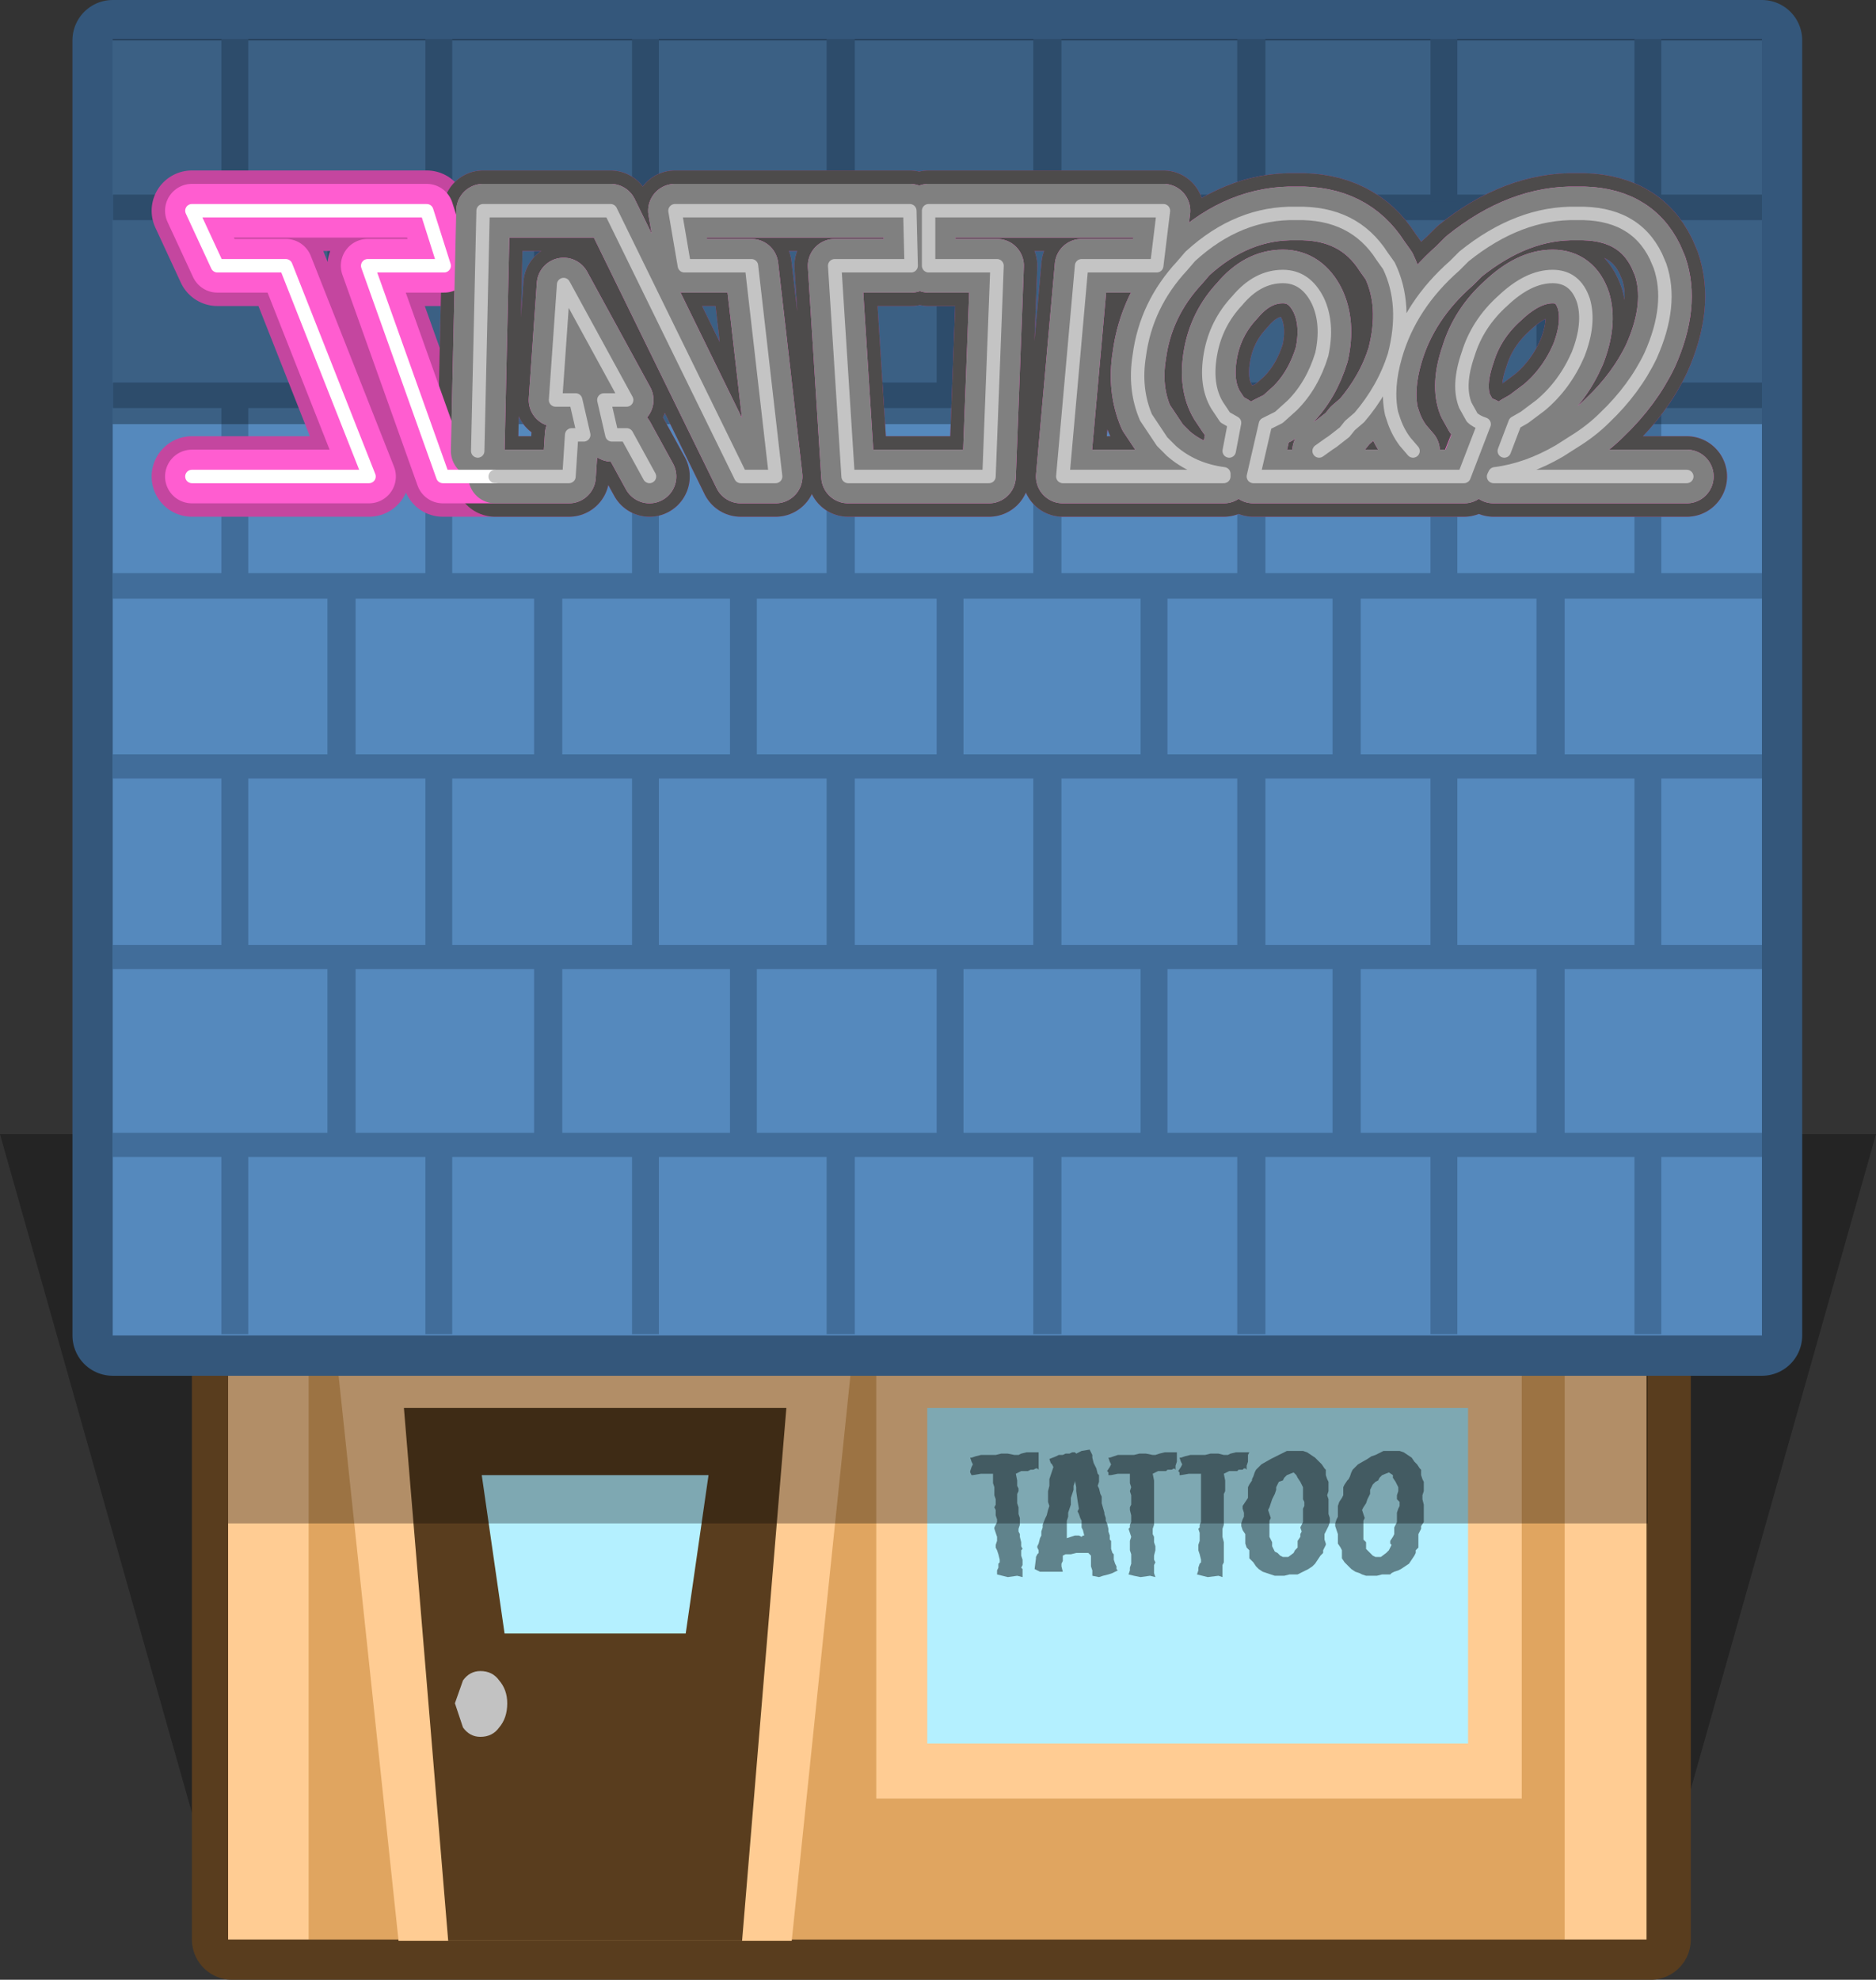 <?xml version="1.0" encoding="UTF-8" standalone="no"?>
<svg xmlns:xlink="http://www.w3.org/1999/xlink" height="73.75px" width="69.9px" xmlns="http://www.w3.org/2000/svg">
  <rect width="100%" height="100%" fill="#333333" stroke="none"/>
  <g transform="matrix(1.0, 0.0, 0.0, 1.0, 35.0, 41.95)">
    <path d="M-35.0 0.3 L34.9 0.3 26.4 30.35 -26.5 30.35 -35.0 0.3" fill="#000000" fill-opacity="0.302" fill-rule="evenodd" stroke="none"/>
    <path d="M-26.35 -39.6 L26.5 -39.6 26.5 30.3 -26.35 30.3 -26.35 -39.6" fill="#593d1e" fill-rule="evenodd" stroke="none"/>
    <path d="M-26.35 -39.6 L26.5 -39.6 26.5 30.3 -26.35 30.3 -26.35 -39.6 Z" fill="none" stroke="#593d1e" stroke-linecap="round" stroke-linejoin="round" stroke-width="3.0"/>
    <path d="M-26.5 -39.6 L26.35 -39.6 26.35 30.3 -26.5 30.3 -26.5 -39.6" fill="#ffcc93" fill-rule="evenodd" stroke="none"/>
    <path d="M23.3 30.3 L-23.5 30.3 -23.5 -8.2 23.3 -8.2 23.3 30.3" fill="#e0a560" fill-rule="evenodd" stroke="none"/>
    <path d="M-20.15 30.35 L-22.5 8.2 -3.2 8.2 -5.5 30.35 -20.15 30.35" fill="#ffcc93" fill-rule="evenodd" stroke="none"/>
    <path d="M-7.35 30.35 L-18.3 30.35 -19.95 10.5 -5.7 10.5 -7.35 30.35" fill="#593d1e" fill-rule="evenodd" stroke="none"/>
    <path d="M-16.2 18.9 L-17.05 13.0 -8.6 13.0 -9.45 18.9 -16.2 18.9" fill="#b4f0ff" fill-rule="evenodd" stroke="none"/>
    <path d="M-17.75 22.4 L-18.05 21.5 -17.75 20.65 Q-17.5 20.3 -17.1 20.3 -16.65 20.3 -16.4 20.65 -16.1 21.0 -16.1 21.5 -16.1 22.05 -16.4 22.4 -16.65 22.75 -17.1 22.75 -17.5 22.75 -17.75 22.4" fill="#c2c2c2" fill-rule="evenodd" stroke="none"/>
    <path d="M-0.85 10.25 L20.2 10.25 20.2 23.55 -0.85 23.55 -0.85 10.25" fill="#ffcc93" fill-rule="evenodd" stroke="none"/>
    <path d="M-0.85 10.25 L-0.85 23.55 20.2 23.55 20.2 10.25 -0.85 10.25 Z" fill="none" stroke="#ffcc93" stroke-linecap="round" stroke-linejoin="miter" stroke-miterlimit="3.0" stroke-width="3.0"/>
    <path d="M19.7 23.0 L-0.45 23.0 -0.45 10.5 19.7 10.5 19.7 23.0" fill="#b4f0ff" fill-rule="evenodd" stroke="none"/>
    <path d="M5.0 13.4 L5.0 13.45 5.0 13.55 4.95 13.7 4.9 13.85 4.9 13.9 4.9 13.95 4.9 14.1 4.85 14.25 4.8 14.4 4.8 14.55 4.75 14.7 4.75 14.85 4.75 15.0 4.75 15.1 4.75 15.2 4.75 15.35 5.05 15.25 5.2 15.25 5.3 15.3 5.35 15.25 5.4 15.25 5.35 15.05 5.3 14.95 5.3 14.85 5.3 14.7 5.25 14.6 5.2 14.45 5.15 14.35 5.2 14.25 5.15 13.95 5.1 13.6 5.1 13.45 5.05 13.2 5.05 13.25 5.0 13.4 M13.55 13.6 L13.55 13.45 13.45 13.25 13.35 13.1 13.3 13.0 13.2 12.9 12.95 13.0 12.9 13.05 12.85 13.1 12.8 13.2 12.65 13.25 12.6 13.35 12.55 13.45 12.55 13.55 12.5 13.7 12.45 13.8 12.4 13.9 12.35 14.05 12.3 14.2 12.25 14.3 12.3 14.45 12.35 14.6 12.3 14.7 12.3 14.85 12.3 15.0 12.3 15.2 12.3 15.3 12.35 15.4 12.4 15.5 12.4 15.6 12.4 15.65 12.45 15.75 12.5 15.85 12.6 15.9 12.7 16.0 12.8 16.05 12.9 16.05 13.0 16.05 13.2 15.9 13.25 15.8 13.35 15.7 13.35 15.6 13.35 15.55 13.35 15.45 13.45 15.3 13.45 15.2 13.5 15.1 13.45 14.95 13.5 14.85 13.55 14.75 13.55 14.6 13.55 14.45 13.55 14.4 13.55 14.25 13.6 14.15 13.6 14.0 13.55 13.9 13.55 13.75 13.55 13.6 M16.9 13.1 L16.9 13.0 16.75 12.9 16.5 13.0 16.45 13.05 16.4 13.1 16.35 13.2 16.25 13.25 16.15 13.35 16.1 13.45 16.05 13.55 16.05 13.7 16.0 13.8 15.95 13.9 15.9 14.05 15.8 14.2 15.75 14.3 15.8 14.45 15.85 14.6 15.8 14.7 15.8 14.85 15.8 15.0 15.8 15.2 15.8 15.3 15.8 15.4 15.9 15.5 15.9 15.6 15.9 15.65 15.9 15.75 16.0 15.85 16.05 15.9 16.15 16.0 16.25 16.05 16.4 16.05 16.45 16.05 16.65 15.9 16.75 15.8 16.8 15.7 16.85 15.6 16.8 15.55 16.8 15.45 16.9 15.3 16.95 15.2 16.95 15.1 16.95 14.95 17.0 14.85 17.05 14.75 17.05 14.6 17.05 14.45 17.05 14.4 17.1 14.25 17.15 14.15 17.15 14.0 17.05 13.9 17.05 13.75 17.1 13.6 17.1 13.45 17.0 13.25 16.9 13.1 M16.25 12.25 L16.45 12.15 16.55 12.1 16.7 12.1 16.95 12.1 17.15 12.1 17.3 12.15 17.45 12.25 17.6 12.35 17.7 12.5 17.8 12.6 17.9 12.75 17.95 12.8 17.95 12.95 17.95 13.0 18.0 13.15 18.05 13.25 18.05 13.4 18.05 13.6 18.0 13.75 18.0 13.9 18.05 14.1 18.05 14.3 18.05 14.45 18.05 14.6 18.05 14.65 18.05 14.75 17.95 14.9 17.95 15.0 17.85 15.2 17.85 15.3 17.85 15.4 17.85 15.55 17.85 15.6 17.85 15.7 17.75 15.8 17.75 15.9 17.7 16.0 17.6 16.15 17.5 16.3 17.35 16.4 17.2 16.5 17.1 16.55 16.95 16.6 16.85 16.65 16.8 16.7 16.65 16.7 16.5 16.7 16.3 16.75 16.1 16.75 15.9 16.75 15.75 16.7 15.65 16.65 15.5 16.6 15.35 16.5 15.25 16.4 15.1 16.25 15.0 16.1 15.0 15.95 15.0 15.8 14.95 15.7 14.85 15.55 14.85 15.35 14.85 15.2 14.8 15.05 14.75 14.9 14.75 14.8 14.8 14.65 14.85 14.55 14.85 14.4 14.85 14.25 14.85 14.15 14.9 14.0 15.0 13.85 15.05 13.75 15.05 13.55 15.05 13.45 15.1 13.35 15.2 13.2 15.25 13.15 15.3 13.05 15.35 12.9 15.4 12.8 15.6 12.6 15.95 12.4 16.1 12.3 16.25 12.25 M12.65 12.25 L12.85 12.15 12.95 12.1 13.1 12.1 13.35 12.1 13.55 12.1 13.7 12.15 13.85 12.25 14.0 12.35 14.15 12.5 14.25 12.6 14.35 12.75 14.4 12.8 14.4 12.95 14.4 13.0 14.45 13.15 14.5 13.25 14.5 13.4 14.5 13.6 14.45 13.75 14.5 13.9 14.5 14.1 14.5 14.3 14.5 14.45 14.55 14.6 14.55 14.75 14.5 14.9 14.45 15.0 14.35 15.2 14.35 15.3 14.35 15.4 14.4 15.55 14.4 15.6 14.35 15.7 14.3 15.8 14.3 15.9 14.2 16.0 14.1 16.15 14.0 16.3 13.9 16.4 13.75 16.5 13.65 16.55 13.55 16.6 13.45 16.65 13.35 16.7 13.2 16.7 13.05 16.7 12.85 16.75 12.65 16.75 12.5 16.75 12.35 16.7 12.2 16.65 12.05 16.6 11.9 16.5 11.8 16.4 11.7 16.25 11.55 16.1 11.55 15.95 11.55 15.8 11.45 15.7 11.4 15.55 11.4 15.35 11.4 15.2 11.3 15.05 11.25 14.9 11.25 14.8 11.3 14.65 11.35 14.55 11.35 14.4 11.3 14.25 11.3 14.15 11.4 14.0 11.5 13.85 11.5 13.75 11.5 13.55 11.5 13.45 11.55 13.35 11.65 13.2 11.65 13.15 11.7 13.05 11.75 12.9 11.8 12.8 12.0 12.6 12.35 12.4 12.55 12.3 12.65 12.25 M10.1 12.2 L10.2 12.2 10.4 12.2 10.6 12.25 10.75 12.25 10.85 12.2 11.05 12.15 11.25 12.15 11.3 12.15 11.45 12.15 11.5 12.15 11.55 12.15 11.5 12.25 11.5 12.35 11.5 12.5 11.45 12.65 11.45 12.7 11.45 12.8 11.4 12.75 11.35 12.75 11.3 12.8 11.15 12.8 11.1 12.85 10.8 12.85 10.6 12.95 10.65 13.2 10.65 13.25 10.65 13.4 10.65 13.5 10.65 13.6 10.6 13.7 10.6 13.8 10.6 13.9 10.6 13.95 10.6 14.05 10.6 14.2 10.6 14.35 10.6 14.45 10.6 14.6 10.6 14.75 10.6 14.85 10.55 15.0 10.55 15.1 10.55 15.2 10.55 15.3 10.6 15.5 10.6 15.65 10.6 15.75 10.6 15.8 10.6 16.0 10.6 16.15 10.6 16.25 10.55 16.35 10.55 16.45 10.55 16.5 10.55 16.6 10.55 16.65 10.55 16.8 10.4 16.75 10.0 16.8 9.8 16.75 9.6 16.7 9.65 16.55 9.65 16.45 9.7 16.3 9.75 16.25 9.75 16.15 9.7 15.95 9.65 15.8 9.65 15.7 9.65 15.6 9.7 15.45 9.7 15.3 9.7 15.15 9.65 15.0 9.7 14.95 9.7 14.85 9.75 14.75 9.75 14.65 9.75 14.5 9.75 14.3 9.75 14.2 9.75 14.1 9.75 14.0 9.75 13.9 9.75 13.75 9.75 13.6 9.75 13.45 9.75 13.3 9.75 12.95 9.6 12.95 9.3 12.95 9.0 13.0 8.95 13.0 8.95 12.9 8.9 12.85 9.0 12.7 9.05 12.6 9.0 12.5 8.95 12.35 9.0 12.35 9.15 12.3 9.35 12.25 9.45 12.25 9.65 12.25 9.75 12.25 9.9 12.25 10.1 12.2 M7.1 12.25 L7.25 12.25 7.45 12.2 7.55 12.2 7.7 12.2 7.95 12.25 8.05 12.25 8.2 12.2 8.4 12.15 8.55 12.15 8.65 12.15 8.8 12.15 8.85 12.15 8.85 12.25 8.85 12.35 8.85 12.5 8.8 12.65 8.8 12.7 8.8 12.8 8.75 12.75 8.65 12.8 8.5 12.8 8.45 12.85 8.15 12.85 7.95 12.95 8.0 13.2 8.0 13.25 8.0 13.4 8.0 13.5 8.0 13.6 8.0 13.7 8.0 13.8 8.0 13.9 8.0 13.95 8.0 14.05 8.0 14.2 8.0 14.35 8.0 14.45 8.0 14.6 8.0 14.75 8.0 14.85 7.95 15.0 7.95 15.1 7.95 15.2 8.0 15.3 8.0 15.5 8.05 15.65 8.05 15.75 8.05 15.8 8.0 16.0 8.0 16.15 8.05 16.25 8.0 16.35 8.0 16.45 8.0 16.5 8.0 16.6 8.0 16.65 8.05 16.8 7.85 16.75 7.5 16.8 7.25 16.75 7.05 16.7 7.1 16.55 7.1 16.45 7.15 16.3 7.15 16.25 7.15 16.15 7.15 15.95 7.1 15.8 7.1 15.7 7.1 15.6 7.1 15.45 7.15 15.3 7.1 15.15 7.05 15.0 7.1 14.95 7.1 14.85 7.15 14.75 7.15 14.65 7.15 14.5 7.1 14.3 7.1 14.2 7.15 14.1 7.15 14.0 7.15 13.9 7.15 13.75 7.1 13.6 7.15 13.45 7.1 13.3 7.1 12.95 6.95 12.95 6.65 12.95 6.4 13.0 6.3 13.0 6.3 12.9 6.25 12.85 6.35 12.7 6.4 12.6 6.35 12.5 6.3 12.35 6.35 12.35 6.5 12.3 6.65 12.25 6.8 12.25 7.0 12.25 7.1 12.25 M4.95 12.15 L5.05 12.15 5.1 12.2 5.3 12.1 5.6 12.05 5.7 12.25 5.7 12.35 5.75 12.55 5.8 12.65 5.85 12.75 5.9 12.95 5.95 13.0 5.95 13.1 5.95 13.25 5.9 13.4 5.95 13.5 6.0 13.7 6.05 13.8 6.05 14.05 6.15 14.4 6.15 14.45 6.2 14.6 6.2 14.7 6.25 14.8 6.3 15.0 6.3 15.1 6.35 15.25 6.35 15.4 6.4 15.45 6.4 15.6 6.4 15.65 6.4 15.75 6.45 15.9 6.5 15.95 6.5 16.05 6.5 16.15 6.55 16.3 6.6 16.4 6.6 16.5 6.65 16.55 6.45 16.65 6.3 16.7 6.1 16.75 5.95 16.8 5.7 16.75 5.7 16.65 5.7 16.55 5.65 16.4 5.65 16.25 5.65 16.15 5.65 16.1 5.65 16.0 5.55 15.9 5.4 15.9 5.25 15.9 5.1 15.9 4.9 15.95 4.8 15.95 4.7 15.95 4.6 16.0 4.6 16.1 4.6 16.2 4.55 16.3 4.55 16.4 4.6 16.6 4.5 16.6 4.4 16.6 4.3 16.6 4.15 16.6 4.05 16.6 3.95 16.6 3.8 16.6 3.75 16.6 3.55 16.5 3.6 16.1 3.6 16.05 3.65 15.95 3.7 15.9 3.7 15.8 3.65 15.7 3.65 15.65 3.7 15.55 3.75 15.35 3.8 15.25 3.8 15.1 3.85 14.95 3.85 14.85 3.95 14.6 4.0 14.5 4.05 14.3 4.1 14.15 4.05 14.0 4.05 13.85 4.05 13.75 4.05 13.6 4.1 13.4 4.1 13.25 4.1 13.15 4.15 13.0 4.2 12.85 4.25 12.7 4.2 12.6 4.15 12.55 4.1 12.4 4.35 12.3 4.45 12.25 4.6 12.25 4.7 12.2 4.85 12.2 4.95 12.15 M1.95 12.25 L2.1 12.25 2.3 12.2 2.4 12.2 2.55 12.2 2.8 12.25 2.95 12.25 3.05 12.2 3.25 12.15 3.4 12.15 3.5 12.15 3.65 12.15 3.7 12.15 3.7 12.25 3.7 12.35 3.7 12.5 3.7 12.65 3.7 12.7 3.7 12.8 3.65 12.75 3.6 12.75 3.5 12.8 3.4 12.8 3.3 12.85 3.05 12.85 2.85 12.95 2.9 13.2 2.9 13.25 2.9 13.4 2.95 13.5 2.95 13.6 2.9 13.7 2.9 13.8 2.9 13.9 2.9 13.95 2.9 14.05 2.95 14.2 2.95 14.35 2.95 14.45 3.0 14.6 3.0 14.75 3.0 14.85 2.95 15.0 2.95 15.1 3.0 15.2 3.0 15.3 3.05 15.5 3.05 15.65 3.1 15.75 3.05 15.8 3.05 16.0 3.1 16.15 3.1 16.25 3.1 16.35 3.05 16.45 3.1 16.5 3.1 16.6 3.1 16.65 3.1 16.8 2.9 16.75 2.55 16.8 2.35 16.75 2.15 16.7 2.15 16.55 2.2 16.45 2.2 16.3 2.25 16.25 2.25 16.15 2.2 15.95 2.15 15.8 2.1 15.7 2.1 15.6 2.15 15.45 2.15 15.3 2.1 15.15 2.05 15.0 2.05 14.95 2.1 14.85 2.15 14.75 2.15 14.65 2.1 14.5 2.1 14.3 2.05 14.2 2.1 14.1 2.1 14.0 2.1 13.9 2.05 13.75 2.05 13.6 2.05 13.45 2.0 13.3 2.0 12.95 1.85 12.95 1.55 12.95 1.25 13.0 1.2 13.0 1.15 12.9 1.15 12.85 1.2 12.7 1.25 12.6 1.2 12.5 1.15 12.35 1.2 12.35 1.35 12.3 1.55 12.25 1.65 12.25 1.85 12.25 1.95 12.25" fill="#60838c" fill-rule="evenodd" stroke="none"/>
    <path d="M26.4 14.8 L-26.5 14.8 -26.5 0.45 26.4 0.45 26.4 14.8" fill="#000000" fill-opacity="0.302" fill-rule="evenodd" stroke="none"/>
    <path d="M30.65 7.8 L-30.8 7.8 -30.8 -40.45 30.65 -40.45 30.65 7.8" fill="#5589bd" fill-rule="evenodd" stroke="none"/>
    <path d="M30.65 7.8 L-30.8 7.8 -30.8 -40.45 30.65 -40.45 30.65 7.8 Z" fill="none" stroke="#34577b" stroke-linecap="round" stroke-linejoin="round" stroke-width="3.0"/>
    <path d="M30.65 7.8 L-30.8 7.8 -30.8 -40.45 30.65 -40.45 30.65 7.8" fill="#5589bd" fill-rule="evenodd" stroke="none"/>
    <path d="M30.65 -33.75 L-30.8 -33.75 -30.8 -34.7 30.65 -34.7 30.65 -33.75 M30.65 -12.95 L-30.8 -12.95 -30.8 -13.85 30.65 -13.85 30.65 -12.95 M30.65 -19.65 L-30.8 -19.65 -30.8 -20.6 30.65 -20.6 30.65 -19.65 M30.65 -26.75 L-30.8 -26.75 -30.8 -27.7 30.65 -27.7 30.65 -26.75 M30.65 -5.85 L-30.8 -5.85 -30.8 -6.75 30.65 -6.75 30.65 -5.85 M-30.8 0.25 L30.65 0.25 30.65 1.15 -30.8 1.15 -30.8 0.25" fill="#416d9a" fill-rule="evenodd" stroke="none"/>
    <path d="M25.9 -40.5 L26.9 -40.5 26.9 -34.45 25.9 -34.45 25.9 -40.5 M22.25 -34.2 L23.3 -34.2 23.3 -27.3 22.25 -27.3 22.25 -34.2 M19.3 -40.5 L19.3 -34.45 18.3 -34.45 18.3 -40.5 19.3 -40.5 M12.15 -40.5 L12.15 -34.45 11.1 -34.45 11.1 -40.5 12.15 -40.5 M4.55 -40.5 L4.55 -34.45 3.5 -34.45 3.5 -40.5 4.55 -40.5 M0.9 -6.4 L0.9 0.8 -0.1 0.8 -0.1 -6.4 0.9 -6.4 M3.5 0.9 L4.55 0.9 4.55 7.75 3.5 7.75 3.5 0.9 M18.3 0.9 L19.3 0.9 19.3 7.75 18.3 7.75 18.3 0.9 M11.1 0.9 L12.15 0.9 12.15 7.75 11.1 7.75 11.1 0.9 M26.9 0.9 L26.9 7.75 25.9 7.75 25.9 0.9 26.9 0.9 M0.9 -34.2 L0.9 -27.3 -0.1 -27.3 -0.1 -34.2 0.9 -34.2 M22.25 -6.4 L23.3 -6.4 23.3 0.8 22.25 0.8 22.25 -6.4 M25.9 -13.4 L26.9 -13.4 26.9 -6.6 25.9 -6.6 25.9 -13.4 M22.25 -20.05 L23.3 -20.05 23.3 -13.3 22.25 -13.3 22.25 -20.05 M26.9 -27.1 L26.9 -20.1 25.9 -20.1 25.9 -27.1 26.9 -27.1 M0.9 -20.05 L0.9 -13.3 -0.1 -13.3 -0.1 -20.05 0.9 -20.05 M14.65 -6.4 L15.7 -6.4 15.7 0.8 14.65 0.8 14.65 -6.4 M11.1 -13.4 L12.15 -13.4 12.15 -6.6 11.1 -6.6 11.1 -13.4 M18.3 -13.4 L19.3 -13.4 19.3 -6.6 18.3 -6.6 18.3 -13.4 M7.5 -6.4 L8.5 -6.4 8.5 0.8 7.5 0.8 7.5 -6.4 M3.5 -13.4 L4.55 -13.4 4.55 -6.6 3.5 -6.6 3.5 -13.4 M7.5 -20.05 L8.5 -20.05 8.5 -13.3 7.5 -13.3 7.5 -20.05 M3.5 -27.1 L4.55 -27.1 4.55 -20.1 3.5 -20.1 3.5 -27.1 M14.65 -20.05 L15.7 -20.05 15.7 -13.3 14.65 -13.3 14.65 -20.05 M11.1 -27.1 L12.15 -27.1 12.15 -20.1 11.1 -20.1 11.1 -27.1 M18.3 -27.1 L19.3 -27.1 19.3 -20.1 18.3 -20.1 18.3 -27.1 M14.65 -34.2 L15.7 -34.2 15.7 -27.3 14.65 -27.3 14.65 -34.2 M7.5 -34.2 L8.5 -34.2 8.5 -27.3 7.5 -27.3 7.5 -34.2 M-3.15 -40.5 L-3.15 -34.45 -4.2 -34.45 -4.2 -40.5 -3.15 -40.5 M-18.15 -40.5 L-18.15 -34.45 -19.15 -34.45 -19.15 -40.5 -18.15 -40.5 M-10.45 -40.5 L-10.45 -34.45 -11.45 -34.45 -11.45 -40.5 -10.45 -40.5 M-7.8 -34.2 L-6.8 -34.2 -6.8 -27.3 -7.8 -27.3 -7.8 -34.2 M-15.1 -34.2 L-14.05 -34.2 -14.05 -27.3 -15.1 -27.3 -15.1 -34.2 M-25.75 -40.5 L-25.75 -34.45 -26.75 -34.45 -26.75 -40.5 -25.75 -40.5 M-26.75 0.9 L-25.75 0.9 -25.75 7.75 -26.75 7.75 -26.75 0.9 M-11.45 0.9 L-10.45 0.9 -10.45 7.75 -11.45 7.75 -11.45 0.9 M-19.15 0.9 L-18.15 0.9 -18.15 7.75 -19.15 7.75 -19.15 0.9 M-4.2 0.9 L-3.15 0.9 -3.15 7.75 -4.2 7.75 -4.2 0.9 M-7.8 -6.4 L-6.8 -6.4 -6.8 0.8 -7.8 0.8 -7.8 -6.4 M-4.2 -13.4 L-3.15 -13.4 -3.15 -6.6 -4.2 -6.6 -4.2 -13.4 M-15.1 -6.4 L-14.05 -6.4 -14.05 0.8 -15.1 0.8 -15.1 -6.4 M-19.15 -13.4 L-18.15 -13.4 -18.15 -6.6 -19.15 -6.6 -19.15 -13.4 M-11.45 -13.4 L-10.45 -13.4 -10.45 -6.6 -11.45 -6.6 -11.45 -13.4 M-15.1 -20.05 L-14.05 -20.05 -14.05 -13.3 -15.1 -13.3 -15.1 -20.05 M-19.15 -27.1 L-18.15 -27.1 -18.15 -20.1 -19.15 -20.1 -19.15 -27.1 M-11.45 -27.1 L-10.45 -27.1 -10.45 -20.1 -11.45 -20.1 -11.45 -27.1 M-7.8 -20.05 L-6.8 -20.05 -6.8 -13.3 -7.8 -13.3 -7.8 -20.05 M-3.15 -27.1 L-3.15 -20.1 -4.2 -20.1 -4.2 -27.1 -3.15 -27.1 M-26.75 -6.6 L-26.75 -13.4 -25.75 -13.4 -25.75 -6.6 -26.75 -6.6 M-22.8 -6.4 L-21.75 -6.4 -21.75 0.8 -22.8 0.8 -22.8 -6.4 M-25.75 -20.1 L-26.75 -20.1 -26.75 -27.1 -25.75 -27.1 -25.75 -20.1 M-22.8 -20.05 L-21.75 -20.05 -21.75 -13.3 -22.8 -13.3 -22.8 -20.05 M-22.8 -34.2 L-21.75 -34.2 -21.75 -27.3 -22.8 -27.3 -22.8 -34.2" fill="#416d9a" fill-rule="evenodd" stroke="none"/>
    <path d="M30.65 -26.15 L-30.8 -26.15 -30.8 -40.5 30.65 -40.5 30.65 -26.15" fill="#000000" fill-opacity="0.302" fill-rule="evenodd" stroke="none"/>
    <path d="M19.6 -24.4 L20.3 -26.15 Q20.0 -26.25 19.85 -26.4 L19.6 -26.85 Q19.3 -27.6 19.7 -28.75 20.05 -29.9 21.0 -30.75 21.95 -31.65 22.85 -31.65 23.7 -31.65 24.0 -30.75 24.25 -29.9 23.8 -28.75 23.3 -27.6 22.4 -26.85 L21.8 -26.4 21.45 -26.2 21.05 -25.15 M17.65 -25.15 L17.35 -25.5 Q17.05 -25.9 16.9 -26.4 L16.85 -26.55 Q16.65 -27.5 17.0 -28.7 17.55 -30.6 19.2 -32.05 L19.55 -32.4 Q21.6 -34.05 23.75 -34.0 25.9 -34.05 26.7 -32.4 L26.85 -32.05 Q27.35 -30.6 26.5 -28.7 25.9 -27.45 24.8 -26.4 24.3 -25.9 23.65 -25.5 L23.1 -25.15 Q21.9 -24.45 20.7 -24.3 L20.65 -24.2 27.85 -24.2 M-17.2 -25.15 L-17.0 -34.1 -12.25 -34.1 -7.4 -24.2 -6.1 -24.2 -7.0 -32.05 -9.5 -32.05 -9.85 -34.1 -1.1 -34.1 -1.05 -32.05 -3.9 -32.05 -3.4 -24.2 1.85 -24.2 2.15 -32.05 -0.4 -32.05 -0.4 -34.1 8.35 -34.1 8.1 -32.05 5.3 -32.05 4.6 -24.2 10.6 -24.2 10.6 -24.3 Q9.45 -24.45 8.65 -25.15 L8.3 -25.5 7.7 -26.4 Q7.25 -27.45 7.45 -28.7 7.7 -30.6 9.05 -32.05 L9.35 -32.4 Q11.15 -34.05 13.3 -34.0 15.45 -34.05 16.5 -32.4 L16.75 -32.05 Q17.45 -30.6 16.95 -28.7 16.55 -27.45 15.65 -26.4 L15.3 -26.1 15.1 -25.85 14.65 -25.5 14.5 -25.4 14.15 -25.15 M-10.8 -24.2 L-11.65 -25.75 -12.2 -25.75 -12.5 -27.05 -11.65 -27.05 -14.0 -31.35 -14.3 -27.05 -13.55 -27.05 -13.25 -25.75 -13.7 -25.75 -13.8 -24.2 -18.5 -24.2 -21.3 -32.05 -18.45 -32.05 -19.1 -34.1 -27.85 -34.1 -26.9 -32.05 -24.35 -32.05 -21.25 -24.2 -27.85 -24.2 M10.8 -25.15 L11.0 -26.2 10.65 -26.4 10.35 -26.85 Q9.9 -27.6 10.1 -28.75 10.3 -29.9 11.1 -30.75 11.85 -31.65 12.8 -31.65 13.65 -31.65 14.1 -30.75 14.5 -29.9 14.25 -28.75 13.9 -27.6 13.15 -26.85 L12.65 -26.4 12.15 -26.15 11.7 -24.2 19.55 -24.2" fill="none" stroke="#c4469f" stroke-linecap="round" stroke-linejoin="round" stroke-width="3.0"/>
    <path d="M17.65 -25.15 L17.35 -25.5 Q17.05 -25.9 16.9 -26.4 L16.85 -26.55 Q16.65 -27.5 17.0 -28.7 17.55 -30.6 19.2 -32.05 L19.55 -32.4 Q21.6 -34.05 23.75 -34.0 25.9 -34.05 26.7 -32.4 L26.85 -32.05 Q27.35 -30.6 26.5 -28.7 25.9 -27.45 24.8 -26.4 24.3 -25.9 23.65 -25.5 L23.1 -25.15 Q21.9 -24.45 20.7 -24.3 L20.65 -24.2 27.85 -24.2 M10.8 -25.15 L11.0 -26.2 10.65 -26.4 10.35 -26.85 Q9.9 -27.6 10.1 -28.75 10.3 -29.9 11.1 -30.75 11.85 -31.65 12.8 -31.65 13.65 -31.65 14.1 -30.75 14.5 -29.9 14.25 -28.75 13.9 -27.6 13.15 -26.85 L12.65 -26.4 12.15 -26.15 11.7 -24.2 19.55 -24.2 20.3 -26.15 Q20.0 -26.25 19.85 -26.4 L19.6 -26.85 Q19.3 -27.6 19.7 -28.75 20.05 -29.9 21.0 -30.75 21.95 -31.65 22.85 -31.65 23.7 -31.65 24.0 -30.75 24.25 -29.9 23.8 -28.75 23.3 -27.6 22.4 -26.85 L21.8 -26.4 21.45 -26.2 21.05 -25.15 M-17.2 -25.15 L-17.0 -34.1 -12.25 -34.1 -7.4 -24.2 -6.1 -24.2 -7.0 -32.05 -9.5 -32.05 -9.85 -34.1 -1.1 -34.1 -1.05 -32.05 -3.9 -32.05 -3.4 -24.2 1.85 -24.2 2.15 -32.05 -0.4 -32.05 -0.4 -34.1 8.35 -34.1 8.1 -32.05 5.3 -32.05 4.6 -24.2 10.6 -24.2 10.6 -24.3 Q9.45 -24.45 8.65 -25.15 L8.3 -25.5 7.7 -26.4 Q7.25 -27.45 7.45 -28.7 7.7 -30.6 9.05 -32.05 L9.35 -32.4 Q11.15 -34.05 13.3 -34.0 15.45 -34.05 16.5 -32.4 L16.75 -32.05 Q17.45 -30.6 16.95 -28.7 16.55 -27.45 15.65 -26.4 L15.3 -26.1 15.1 -25.85 14.65 -25.5 14.5 -25.4 14.15 -25.15 M-10.8 -24.2 L-11.65 -25.75 -12.2 -25.75 -12.5 -27.05 -11.65 -27.05 -14.0 -31.35 -14.3 -27.05 -13.55 -27.05 -13.25 -25.75 -13.7 -25.75 -13.8 -24.2 -16.55 -24.2" fill="none" stroke="#4d4b4b" stroke-linecap="round" stroke-linejoin="round" stroke-width="3.0"/>
    <path d="M19.6 -24.4 L20.3 -26.15 Q20.0 -26.25 19.85 -26.4 L19.6 -26.85 Q19.3 -27.6 19.7 -28.75 20.05 -29.9 21.0 -30.75 21.95 -31.65 22.85 -31.65 23.7 -31.65 24.0 -30.75 24.25 -29.9 23.8 -28.75 23.3 -27.6 22.4 -26.85 L21.8 -26.4 21.45 -26.2 21.05 -25.15 M17.65 -25.15 L17.35 -25.5 Q17.05 -25.9 16.9 -26.4 L16.85 -26.55 Q16.65 -27.5 17.0 -28.7 17.55 -30.6 19.2 -32.05 L19.55 -32.4 Q21.6 -34.05 23.75 -34.0 25.9 -34.05 26.7 -32.4 L26.85 -32.05 Q27.35 -30.6 26.5 -28.7 25.9 -27.45 24.8 -26.4 24.3 -25.9 23.65 -25.5 L23.1 -25.15 Q21.9 -24.45 20.7 -24.3 L20.65 -24.2 27.85 -24.2 M-17.2 -25.15 L-17.0 -34.1 -12.25 -34.1 -7.4 -24.2 -6.1 -24.2 -7.0 -32.05 -9.5 -32.05 -9.85 -34.1 -1.1 -34.1 -1.05 -32.05 -3.9 -32.05 -3.4 -24.2 1.85 -24.2 2.15 -32.05 -0.4 -32.05 -0.4 -34.1 8.35 -34.1 8.1 -32.05 5.3 -32.05 4.6 -24.2 10.6 -24.2 10.6 -24.3 Q9.45 -24.45 8.65 -25.15 L8.3 -25.5 7.7 -26.4 Q7.25 -27.45 7.45 -28.7 7.7 -30.6 9.05 -32.05 L9.35 -32.4 Q11.15 -34.05 13.3 -34.0 15.45 -34.05 16.5 -32.4 L16.75 -32.05 Q17.45 -30.6 16.95 -28.7 16.55 -27.45 15.65 -26.4 L15.3 -26.1 15.1 -25.85 14.65 -25.5 14.5 -25.4 14.15 -25.15 M-10.8 -24.2 L-11.65 -25.75 -12.2 -25.75 -12.5 -27.05 -11.65 -27.05 -14.0 -31.35 -14.3 -27.05 -13.55 -27.05 -13.25 -25.75 -13.7 -25.75 -13.8 -24.2 -18.5 -24.2 -21.3 -32.05 -18.45 -32.05 -19.1 -34.1 -27.85 -34.1 -26.9 -32.05 -24.35 -32.05 -21.25 -24.2 -27.85 -24.2 M10.8 -25.15 L11.0 -26.2 10.65 -26.4 10.35 -26.85 Q9.9 -27.6 10.1 -28.75 10.3 -29.9 11.1 -30.75 11.85 -31.65 12.8 -31.65 13.65 -31.65 14.1 -30.75 14.5 -29.9 14.25 -28.75 13.9 -27.6 13.15 -26.85 L12.65 -26.4 12.15 -26.15 11.7 -24.2 19.55 -24.2" fill="none" stroke="#ff5dd0" stroke-linecap="round" stroke-linejoin="round" stroke-width="2.0"/>
    <path d="M17.65 -25.15 L17.35 -25.5 Q17.05 -25.9 16.9 -26.4 L16.85 -26.55 Q16.65 -27.5 17.0 -28.7 17.55 -30.6 19.2 -32.05 L19.55 -32.4 Q21.6 -34.05 23.75 -34.0 25.9 -34.05 26.7 -32.4 L26.85 -32.05 Q27.35 -30.6 26.5 -28.7 25.9 -27.45 24.8 -26.4 24.3 -25.9 23.65 -25.5 L23.1 -25.15 Q21.9 -24.45 20.7 -24.3 L20.65 -24.2 27.85 -24.2 M10.8 -25.15 L11.0 -26.2 10.65 -26.4 10.35 -26.85 Q9.9 -27.6 10.1 -28.75 10.3 -29.9 11.1 -30.75 11.85 -31.65 12.8 -31.65 13.65 -31.65 14.1 -30.75 14.5 -29.9 14.25 -28.75 13.9 -27.6 13.15 -26.85 L12.65 -26.4 12.15 -26.15 11.7 -24.2 19.55 -24.2 20.3 -26.15 Q20.0 -26.25 19.85 -26.4 L19.6 -26.85 Q19.3 -27.6 19.7 -28.75 20.05 -29.9 21.0 -30.75 21.95 -31.65 22.85 -31.65 23.7 -31.65 24.0 -30.75 24.25 -29.9 23.8 -28.75 23.3 -27.6 22.4 -26.85 L21.8 -26.4 21.45 -26.2 21.05 -25.15 M-17.2 -25.15 L-17.0 -34.1 -12.25 -34.1 -7.4 -24.2 -6.1 -24.2 -7.0 -32.05 -9.5 -32.05 -9.85 -34.1 -1.1 -34.1 -1.05 -32.05 -3.9 -32.05 -3.4 -24.2 1.85 -24.2 2.15 -32.05 -0.4 -32.05 -0.4 -34.1 8.35 -34.1 8.1 -32.05 5.3 -32.05 4.6 -24.2 10.6 -24.2 10.6 -24.3 Q9.45 -24.45 8.65 -25.15 L8.3 -25.5 7.7 -26.4 Q7.25 -27.45 7.45 -28.7 7.7 -30.6 9.05 -32.05 L9.35 -32.4 Q11.15 -34.05 13.3 -34.0 15.45 -34.05 16.5 -32.4 L16.75 -32.05 Q17.45 -30.6 16.95 -28.7 16.55 -27.45 15.65 -26.4 L15.3 -26.1 15.1 -25.85 14.65 -25.5 14.5 -25.4 14.15 -25.15 M-10.8 -24.2 L-11.65 -25.75 -12.2 -25.75 -12.5 -27.05 -11.65 -27.05 -14.0 -31.35 -14.3 -27.05 -13.55 -27.05 -13.25 -25.75 -13.7 -25.75 -13.8 -24.2 -16.55 -24.2" fill="none" stroke="#808080" stroke-linecap="round" stroke-linejoin="round" stroke-width="2.0"/>
    <path d="M-16.55 -24.2 L-18.5 -24.2 -21.3 -32.05 -18.45 -32.05 -19.1 -34.1 -27.85 -34.1 -26.9 -32.05 -24.35 -32.05 -21.25 -24.2 -27.85 -24.2" fill="none" stroke="#ffffff" stroke-linecap="round" stroke-linejoin="round" stroke-width="0.5"/>
    <path d="M17.65 -25.15 L17.35 -25.5 Q17.05 -25.9 16.9 -26.4 L16.85 -26.55 Q16.65 -27.5 17.0 -28.7 17.55 -30.6 19.2 -32.05 L19.55 -32.4 Q21.6 -34.05 23.75 -34.0 25.9 -34.05 26.7 -32.4 L26.85 -32.05 Q27.35 -30.6 26.5 -28.7 25.9 -27.45 24.8 -26.4 24.3 -25.9 23.65 -25.5 L23.1 -25.15 Q21.9 -24.45 20.7 -24.3 L20.65 -24.2 27.85 -24.2 M10.8 -25.15 L11.0 -26.2 10.65 -26.4 10.35 -26.85 Q9.9 -27.6 10.1 -28.75 10.3 -29.9 11.1 -30.75 11.85 -31.65 12.8 -31.65 13.65 -31.65 14.1 -30.75 14.5 -29.9 14.25 -28.75 13.9 -27.6 13.15 -26.85 L12.65 -26.4 12.15 -26.15 11.7 -24.2 19.55 -24.2 20.3 -26.15 Q20.0 -26.25 19.85 -26.4 L19.6 -26.85 Q19.3 -27.6 19.7 -28.75 20.05 -29.9 21.0 -30.75 21.95 -31.65 22.85 -31.65 23.7 -31.65 24.0 -30.75 24.25 -29.9 23.8 -28.75 23.3 -27.6 22.4 -26.85 L21.8 -26.4 21.45 -26.2 21.05 -25.15 M-17.2 -25.15 L-17.0 -34.1 -12.25 -34.1 -7.4 -24.2 -6.1 -24.2 -7.0 -32.05 -9.5 -32.05 -9.85 -34.1 -1.1 -34.1 -1.05 -32.05 -3.9 -32.05 -3.4 -24.2 1.85 -24.2 2.15 -32.05 -0.4 -32.05 -0.4 -34.1 8.35 -34.1 8.1 -32.05 5.3 -32.05 4.6 -24.2 10.6 -24.2 10.6 -24.3 Q9.45 -24.45 8.65 -25.15 L8.3 -25.5 7.7 -26.4 Q7.25 -27.45 7.45 -28.7 7.7 -30.6 9.05 -32.05 L9.35 -32.4 Q11.15 -34.05 13.3 -34.0 15.45 -34.05 16.5 -32.4 L16.75 -32.05 Q17.45 -30.6 16.95 -28.7 16.55 -27.45 15.65 -26.4 L15.3 -26.1 15.1 -25.85 14.65 -25.5 14.5 -25.4 14.15 -25.15 M-10.8 -24.2 L-11.65 -25.75 -12.2 -25.75 -12.5 -27.05 -11.65 -27.05 -14.0 -31.35 -14.3 -27.05 -13.55 -27.05 -13.25 -25.75 -13.7 -25.75 -13.8 -24.2 -16.55 -24.2" fill="none" stroke="#c4c4c4" stroke-linecap="round" stroke-linejoin="round" stroke-width="0.5"/>
  </g>
</svg>
